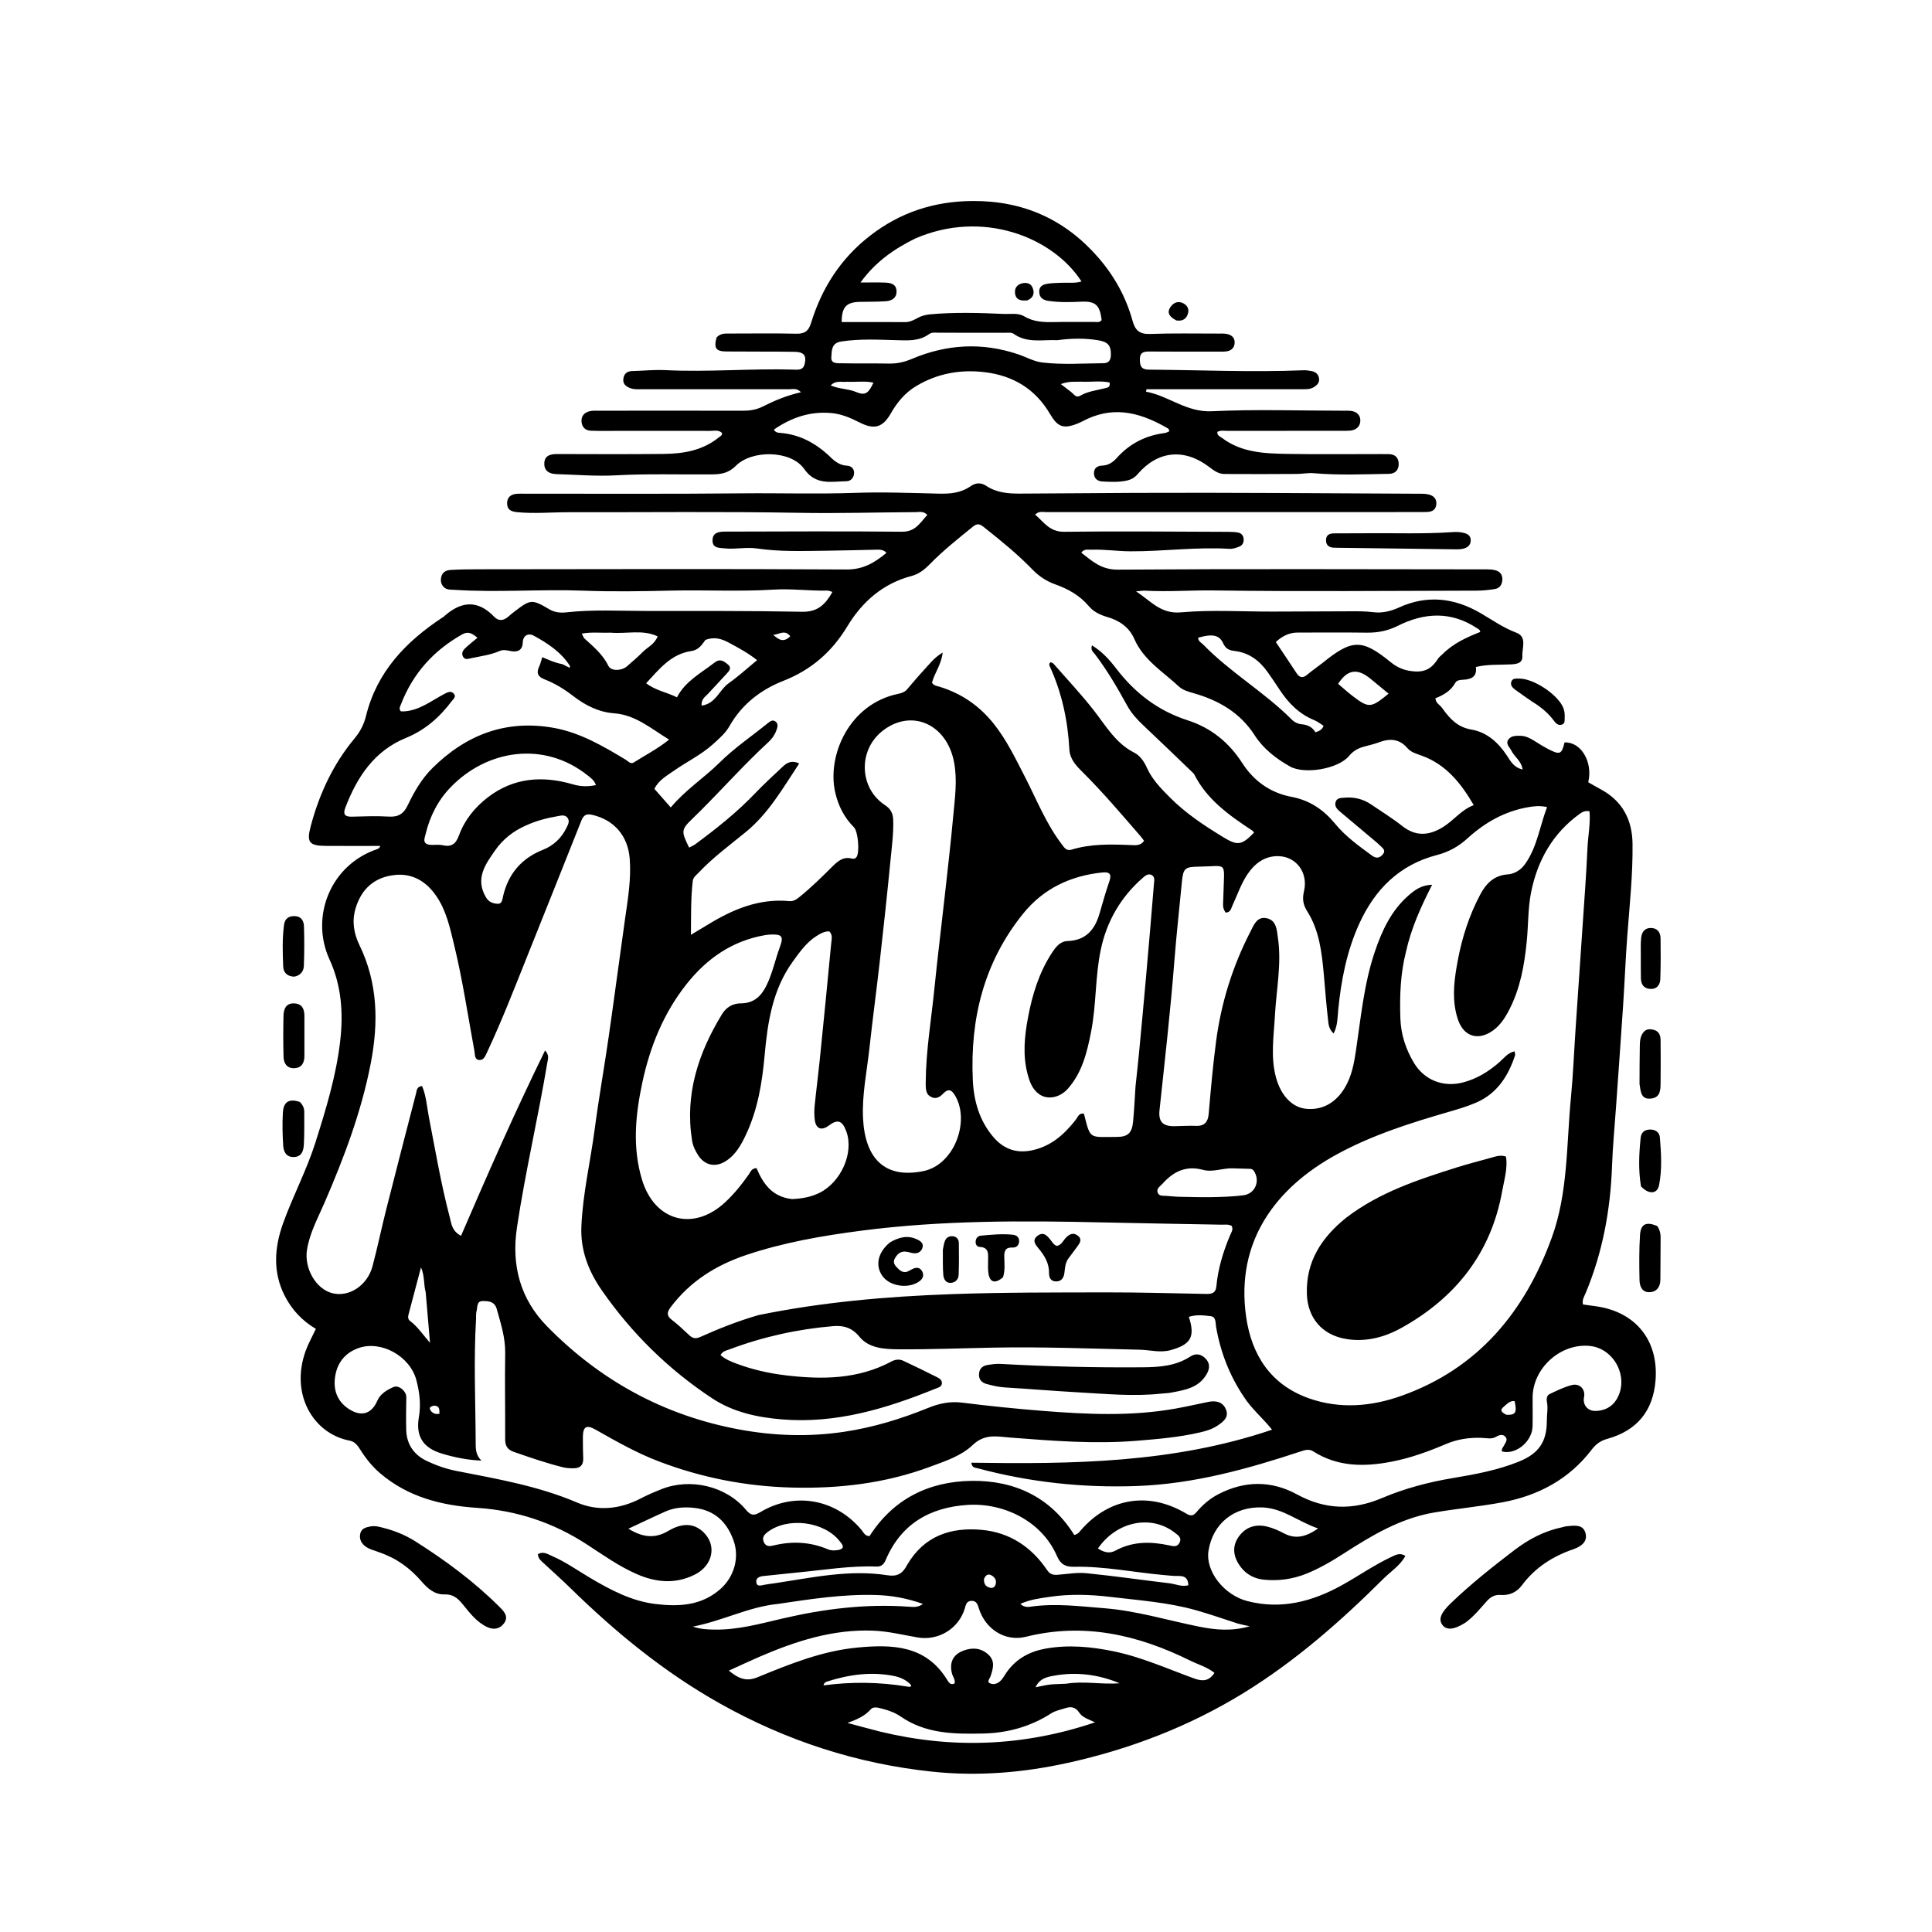 <svg version="1.1" id="Layer_1" xmlns="http://www.w3.org/2000/svg" xmlns:xlink="http://www.w3.org/1999/xlink" x="0px" y="0px"
	 width="100%" viewBox="0 0 1024 1024" enable-background="new 0 0 1024 1024" xml:space="preserve">
<path fill="#000000" opacity="1" stroke="none" 
	d="
M764.546,375.509 
	C768.568,381.111 772.608,385.448 779.882,386.686 
	C788.03,388.073 794.111,393.489 798.712,400.504 
	C800.624,403.418 802.389,406.861 807.011,407.822 
	C806.356,403.28 802.681,401.157 801.057,397.863 
	C800.145,396.014 797.887,394.269 799.432,392.016 
	C800.873,389.913 803.482,389.945 805.825,389.977 
	C809.15,390.023 811.818,391.791 814.516,393.473 
	C816.493,394.706 818.481,395.938 820.548,397.006 
	C826.79,400.233 827.732,399.827 829.246,393.501 
	C837.926,393.138 844.36,403.72 841.806,414.614 
	C844.013,415.863 846.287,417.195 848.603,418.451 
	C860.003,424.632 865.117,434.6 865.276,447.156 
	C865.482,463.473 863.728,479.703 862.497,495.955 
	C861.58,508.067 861.123,520.213 860.321,532.334 
	C859.124,550.419 857.803,568.496 856.537,586.577 
	C855.806,597.028 854.782,607.469 854.411,617.932 
	C853.584,641.257 849.43,663.832 840.399,685.434 
	C839.659,687.205 838.422,688.945 839.013,691.395 
	C841.391,691.726 843.825,692.048 846.254,692.405 
	C867.071,695.463 879.09,710.523 877.478,731.523 
	C876.232,747.756 867.695,758.252 851.823,762.646 
	C848.24,763.637 845.812,765.471 843.548,768.433 
	C831.651,783.997 815.43,792.656 796.498,796.221 
	C784.427,798.495 772.142,799.606 760.028,801.679 
	C742.389,804.698 727.342,813.646 712.577,823.157 
	C706.136,827.306 699.549,831.221 692.397,834.094 
	C685.136,837.01 677.594,838.046 669.867,837.256 
	C663.669,836.623 658.892,833.378 655.907,827.91 
	C653.279,823.097 653.563,818.242 657.004,813.863 
	C660.824,809.001 666.023,807.707 671.792,809.167 
	C674.827,809.935 677.781,811.261 680.566,812.726 
	C686.86,816.034 692.375,814.459 698.633,810.11 
	C688.154,806.582 680.046,799.359 669.039,798.965 
	C654.116,798.432 642.81,807.422 640.517,822.025 
	C638.846,832.661 648.621,845.409 661.219,848.637 
	C679.045,853.205 695.482,848.899 711.113,840.258 
	C720.003,835.345 728.339,829.455 737.573,825.146 
	C739.768,824.121 742.03,822.764 744.874,824.674 
	C742.087,829.823 737.177,832.846 733.263,836.744 
	C710.55,859.371 686.562,880.444 659.126,897.313 
	C630.312,915.029 599.23,926.973 566.28,934.288 
	C542.534,939.559 518.467,941.556 494.339,939.044 
	C454.292,934.874 416.697,922.629 381.502,902.848 
	C352.048,886.295 326.261,865.152 302.239,841.637 
	C297.716,837.21 292.975,833.006 288.337,828.697 
	C286.906,827.368 285.241,826.185 285.092,823.769 
	C287.981,822.023 290.335,823.758 292.614,824.738 
	C299.684,827.778 305.951,832.259 312.537,836.167 
	C323.478,842.659 334.7,848.63 347.533,850.172 
	C359.838,851.65 371.853,851.076 381.883,842.17 
	C389.049,835.806 392.009,825.715 388.864,816.701 
	C385.396,806.765 378.777,800.386 367.95,799.205 
	C362.752,798.637 357.584,798.961 352.747,801.11 
	C346.265,803.99 339.872,807.075 333.06,810.249 
	C340.319,814.681 346.812,815.781 354.136,811.451 
	C360.053,807.953 366.78,806.42 372.67,811.93 
	C380.112,818.891 377.916,829.742 368.269,834.574 
	C357.946,839.746 347.624,838.745 337.432,834.277 
	C327.925,830.108 319.505,824.063 310.842,818.442 
	C293.166,806.974 273.909,800.575 252.765,799.182 
	C234.078,797.951 216.268,793.494 201.483,780.864 
	C197.24,777.239 193.852,772.976 190.917,768.301 
	C189.554,766.129 188.04,764.075 185.381,763.577 
	C166.247,759.989 153.618,739.224 161.997,716.014 
	C163.394,712.144 165.458,708.515 167.417,704.339 
	C160.135,700.049 154.617,694.126 150.864,686.725 
	C144.478,674.132 145.469,661.151 150.026,648.415 
	C155.184,634.003 162.455,620.427 167.107,605.773 
	C172.75,587.999 178.213,570.158 180.329,551.595 
	C182.003,536.91 181.006,522.373 174.659,508.55 
	C164.287,485.959 175.097,458.373 199.981,450.037 
	C200.567,449.841 201.108,449.508 201.579,448.357 
	C192.022,448.357 182.464,448.4 172.907,448.345 
	C163.854,448.292 162.393,446.545 164.685,437.913 
	C169.225,420.809 176.542,405.039 187.941,391.355 
	C190.87,387.838 192.868,384.047 193.977,379.525 
	C199.729,356.075 215.138,340.021 234.646,327.204 
	C234.786,327.113 234.945,327.045 235.067,326.934 
	C244.048,318.788 252.954,317.47 261.994,326.956 
	C264.344,329.423 267.075,328.947 269.541,326.712 
	C270.528,325.819 271.579,324.992 272.635,324.18 
	C281.188,317.602 281.911,317.484 291.172,322.944 
	C294.115,324.68 297.189,324.904 300.337,324.549 
	C314.138,322.995 327.973,323.801 341.794,323.816 
	C369.611,323.847 397.433,323.716 425.242,324.246 
	C433.461,324.403 437.53,320.284 441.215,313.732 
	C440.053,313.414 439.29,313.011 438.536,313.028 
	C429.048,313.243 419.451,311.923 410.146,312.502 
	C391.97,313.634 373.851,312.61 355.716,313.034 
	C340.258,313.395 324.767,313.658 309.326,313.069 
	C286.517,312.199 263.71,314.122 240.921,312.626 
	C238.798,312.487 236.529,312.779 234.915,310.846 
	C233.618,309.292 233.447,307.492 233.908,305.656 
	C234.533,303.171 236.605,302.211 238.817,302.08 
	C243.635,301.795 248.471,301.733 253.3,301.729 
	C318.461,301.675 383.624,301.46 448.783,301.836 
	C457.535,301.887 463.556,298.229 469.839,293.035 
	C468.215,291.135 466.028,291.317 463.977,291.358 
	C454.996,291.538 445.992,291.816 437.037,291.909 
	C425.127,292.033 413.098,292.471 401.213,290.7 
	C395.554,289.856 389.913,291.255 384.266,290.654 
	C381.323,290.342 377.622,290.726 377.651,286.411 
	C377.681,282.051 381.28,281.768 384.541,281.762 
	C415.705,281.705 446.871,281.495 478.031,281.827 
	C485.317,281.904 487.707,276.992 491.496,272.907 
	C489.38,270.743 487.257,271.433 485.357,271.443 
	C464.864,271.551 444.364,272.179 423.881,271.809 
	C383.055,271.071 342.231,271.577 301.407,271.496 
	C292.255,271.478 283.108,272.364 273.945,271.444 
	C270.866,271.135 268.742,270.107 268.775,266.708 
	C268.806,263.43 270.85,261.985 273.884,261.725 
	C275.209,261.612 276.549,261.672 277.882,261.671 
	C316.367,261.643 354.856,261.876 393.338,261.485 
	C413.306,261.282 433.268,261.938 453.246,261.226 
	C468.033,260.7 482.867,261.296 497.673,261.646 
	C503.652,261.787 509.304,261.287 514.351,257.746 
	C517.078,255.833 519.938,255.642 522.744,257.519 
	C528.147,261.131 534.259,261.644 540.468,261.623 
	C560.795,261.555 581.123,261.325 601.446,261.239 
	C652.08,261.024 702.716,261.48 753.351,261.694 
	C754.832,261.7 756.377,261.803 757.776,262.236 
	C760.299,263.017 761.596,264.85 761.245,267.57 
	C760.909,270.177 759.131,271.197 756.72,271.327 
	C755.058,271.416 753.389,271.412 751.723,271.413 
	C719.392,271.422 687.061,271.432 654.731,271.428 
	C621.265,271.424 587.798,271.394 554.332,271.425 
	C552.601,271.427 550.662,270.757 548.654,272.763 
	C553.314,276.755 556.333,281.952 564.054,281.853 
	C593.045,281.48 622.045,281.804 651.041,281.887 
	C652.701,281.892 654.382,281.948 656.013,282.221 
	C657.822,282.524 658.981,283.68 659.157,285.596 
	C659.326,287.451 658.577,289.012 656.91,289.688 
	C655.247,290.363 653.362,291 651.62,290.893 
	C634.121,289.814 616.717,292.27 599.236,292.207 
	C592.222,292.182 585.296,291.093 578.304,291.359 
	C576.581,291.424 574.61,290.805 573.104,292.932 
	C578.894,297.463 583.754,301.986 592.483,301.924 
	C657.64,301.465 722.802,301.72 787.963,301.772 
	C789.449,301.773 790.984,301.838 792.411,302.206 
	C794.928,302.855 796.424,304.469 796.279,307.266 
	C796.141,309.923 794.885,311.804 792.23,312.211 
	C789.114,312.689 785.944,313.051 782.797,313.057 
	C736.335,313.153 689.866,313.593 643.413,312.946 
	C631.276,312.777 619.166,313.751 607.047,313.071 
	C605.928,313.009 604.793,313.218 602.133,313.415 
	C610.275,318.813 615.279,325.508 625.944,324.559 
	C641.982,323.133 658.239,324.186 674.402,324.153 
	C687.886,324.126 701.37,324.052 714.854,324.004 
	C719.182,323.988 723.493,323.917 727.823,324.47 
	C732.539,325.071 737.102,323.993 741.424,322.015 
	C756.452,315.138 770.906,316.881 784.852,325.043 
	C791.014,328.648 796.805,332.76 803.635,335.321 
	C809.554,337.54 806.635,343.401 806.885,347.708 
	C807.107,351.517 803.905,351.971 800.93,352.13 
	C794.805,352.459 788.616,351.977 782.251,353.512 
	C782.97,358.812 779.666,360.099 775.38,360.285 
	C773.823,360.352 772.083,360.549 771.352,361.885 
	C768.986,366.212 764.994,368.434 760.799,370.108 
	C761.007,372.919 763.352,373.574 764.546,375.509 
M659.191,740.225 
	C651.663,728.996 646.9,716.687 644.568,703.379 
	C644.196,701.254 644.628,697.95 641.747,697.603 
	C637.961,697.147 633.971,696.674 630.111,697.965 
	C633.576,708.58 631.168,712.613 620.502,715.586 
	C614.945,717.135 609.601,715.506 604.158,715.381 
	C578.343,714.789 552.532,713.786 526.703,714.264 
	C509.883,714.576 493.063,715.277 476.248,715.156 
	C468.856,715.104 460.547,714.68 455.525,708.506 
	C451.492,703.55 446.861,702.433 441.561,702.88 
	C422.742,704.466 404.42,708.521 386.715,715.168 
	C384.988,715.816 382.874,716.141 381.919,718.263 
	C384.54,720.517 387.48,721.687 390.436,722.788 
	C398.89,725.937 407.574,727.904 416.58,728.969 
	C435.915,731.256 454.806,731.086 472.525,721.595 
	C474.599,720.484 476.719,720.285 478.769,721.244 
	C484.652,723.995 490.492,726.841 496.292,729.762 
	C497.732,730.487 499.485,731.377 499.2,733.408 
	C498.954,735.162 497.155,735.484 495.819,736.027 
	C469.704,746.636 443.059,754.687 414.358,752.301 
	C401.28,751.214 388.615,748.495 377.463,741.134 
	C354.252,725.813 334.756,706.63 318.9,683.8 
	C311.907,673.731 307.613,662.63 308.137,650.144 
	C308.871,632.663 312.951,615.619 315.221,598.334 
	C317.361,582.04 320.265,565.848 322.61,549.579 
	C325.594,528.875 328.297,508.129 331.235,487.418 
	C332.755,476.707 334.61,466.034 333.77,455.15 
	C332.833,443.006 325.486,434.574 313.95,431.898 
	C310.896,431.189 309.335,431.924 308.188,434.817 
	C298.613,458.959 288.949,483.065 279.304,507.18 
	C272.503,524.185 265.883,541.267 258.097,557.857 
	C257.281,559.596 256.387,561.99 254.084,561.832 
	C251.409,561.648 251.798,558.921 251.459,557.089 
	C247.989,538.299 245.203,519.381 240.688,500.788 
	C238.487,491.721 236.569,482.563 231.105,474.706 
	C225.869,467.177 218.657,462.837 209.495,463.738 
	C198.713,464.798 191.579,470.91 188.43,481.575 
	C186.407,488.429 187.579,494.879 190.533,500.963 
	C200.291,521.061 200.644,541.998 196.548,563.363 
	C191.598,589.181 182.336,613.575 171.941,637.607 
	C168.453,645.672 164.166,653.436 162.724,662.327 
	C161.138,672.105 167.334,683.147 176.068,685.4 
	C184.98,687.699 194.734,681.366 197.456,671.083 
	C200.093,661.122 202.181,651.016 204.708,641.024 
	C209.881,620.566 215.171,600.137 220.468,579.711 
	C220.885,578.105 220.792,575.927 223.698,575.609 
	C225.934,580.841 226.236,586.525 227.301,591.995 
	C230.761,609.764 233.751,627.63 238.377,645.152 
	C239.272,648.544 239.461,652.466 244.355,655.005 
	C258.584,621.999 272.938,589.317 288.913,556.743 
	C291.241,559.398 290.416,561.274 290.138,562.947 
	C285.254,592.254 278.405,621.195 273.994,650.598 
	C270.973,670.728 275.755,688.505 289.968,702.996 
	C318.149,731.729 352.007,750.268 391.753,757.637 
	C410.211,761.059 428.696,761.669 447.342,758.888 
	C462.762,756.589 477.477,752.092 491.852,746.257 
	C497.627,743.913 503.408,742.613 509.833,743.417 
	C524.182,745.211 538.583,746.685 553,747.822 
	C576.256,749.657 599.541,750.734 622.705,746.64 
	C628.597,745.598 634.439,744.272 640.3,743.058 
	C644.264,742.237 647.936,742.89 649.681,746.783 
	C651.618,751.102 648.403,753.531 645.241,755.646 
	C642.424,757.531 639.214,758.468 635.966,759.223 
	C625.08,761.755 614.007,762.688 602.88,763.61 
	C580.349,765.479 557.965,763.683 535.56,761.948 
	C528.49,761.401 521.981,759.724 515.499,765.931 
	C509.486,771.689 500.933,774.452 492.935,777.423 
	C469.327,786.193 444.912,789.072 419.834,788.438 
	C395.435,787.821 371.935,783.242 349.182,774.575 
	C337.465,770.111 326.599,763.943 315.729,757.774 
	C310.823,754.989 308.994,756.077 308.94,761.614 
	C308.902,765.445 309.005,769.279 309.119,773.11 
	C309.217,776.422 307.579,778.136 304.371,778.203 
	C302.396,778.245 300.348,778.172 298.444,777.702 
	C289.545,775.501 280.89,772.505 272.24,769.483 
	C268.822,768.288 267.728,766.162 267.745,762.701 
	C267.819,747.539 267.519,732.373 267.759,717.215 
	C267.889,709.022 265.436,701.495 263.292,693.811 
	C262.146,689.704 258.832,689.565 255.791,689.585 
	C252.49,689.607 253.171,692.904 252.571,694.959 
	C252.209,696.203 252.394,697.604 252.316,698.934 
	C251.002,721.244 252.05,743.559 252.133,765.872 
	C252.144,768.95 252.666,771.726 255.172,774.148 
	C247.808,773.858 240.911,772.459 234.151,770.412 
	C224.323,767.435 220.25,761.357 222.008,751.17 
	C223.181,744.369 222.388,737.898 220.666,731.439 
	C217.264,718.682 201.828,710.218 189.905,714.539 
	C182.415,717.255 178.337,722.95 177.491,730.641 
	C176.724,737.61 179.283,743.419 185.51,747.181 
	C191.914,751.049 197.096,749.142 200.015,742.362 
	C201.583,738.718 205.126,736.677 208.552,735.156 
	C211.413,733.886 215.405,737.46 215.353,740.523 
	C215.256,746.281 215.156,752.044 215.301,757.798 
	C215.495,765.522 219.364,771.095 226.229,774.35 
	C231.183,776.699 236.393,778.546 241.807,779.607 
	C263.501,783.856 285.26,787.59 305.848,796.373 
	C317.06,801.156 328.672,799.893 339.652,794.18 
	C343.191,792.338 346.885,790.764 350.596,789.288 
	C365.89,783.206 384.813,787.636 395.265,800.109 
	C397.828,803.167 399.439,803.592 402.902,801.511 
	C421.257,790.483 443.06,794.494 456.774,811.081 
	C457.781,812.298 458.367,814.112 460.874,814.174 
	C473.324,794.63 492.083,785.215 514.871,784.89 
	C537.89,784.56 556.933,793.595 569.377,813.575 
	C571.482,813.096 572.158,811.869 573.011,810.893 
	C587.975,793.793 609.032,790.458 628.755,802.25 
	C631.132,803.672 632.468,803.491 634.196,801.432 
	C637.426,797.583 641.207,794.324 645.718,791.98 
	C659.622,784.755 673.772,784.618 687.38,792.04 
	C702.285,800.17 716.902,800.609 732.407,794.028 
	C744.508,788.892 757.209,785.538 770.258,783.369 
	C782.044,781.41 793.846,779.207 805.027,774.69 
	C815.644,770.399 819.906,764.127 819.852,752.905 
	C819.836,749.621 820.586,746.365 819.897,743.038 
	C819.607,741.633 819.783,739.639 821.199,738.96 
	C825.07,737.102 829,735.147 833.127,734.101 
	C837.337,733.034 840.404,736.459 839.578,740.5 
	C838.77,744.457 841.321,747.837 845.52,747.826 
	C850.305,747.812 854.385,745.773 856.859,741.646 
	C863.687,730.256 855.689,714.633 842.528,713.367 
	C827.133,711.885 812.459,725.09 812.316,740.588 
	C812.268,745.754 812.438,750.924 812.285,756.086 
	C812.046,764.183 803.229,771.29 796.07,769.285 
	C795.714,767.973 796.67,767.118 797.186,766.108 
	C797.927,764.658 799.286,763.142 797.927,761.545 
	C796.627,760.018 794.618,760.527 793.291,761.357 
	C790.569,763.063 787.808,762.156 785.049,762.078 
	C778.643,761.897 772.456,762.79 766.507,765.322 
	C757.147,769.305 747.591,772.783 737.582,774.719 
	C723.198,777.5 709.084,777.526 696.118,769.304 
	C694.021,767.975 692.161,768.375 689.979,769.097 
	C661.48,778.528 632.788,786.549 602.393,787.625 
	C573.846,788.635 545.958,785.637 518.449,778.291 
	C516.967,777.895 515.02,777.977 514.858,775.268 
	C568.439,776.042 621.799,775.541 674.209,757.768 
	C669.136,751.376 663.435,746.863 659.191,740.225 
M745.177,504.548 
	C742.235,516.104 741.827,527.861 742.224,539.708 
	C742.51,548.253 745.064,556.066 749.407,563.316 
	C754.893,572.472 764.852,576.388 775.188,573.772 
	C782.644,571.885 788.93,568.024 794.667,563.008 
	C797.071,560.906 799.056,558.063 802.749,557.222 
	C802.872,558.113 803.189,558.818 803.011,559.361 
	C799.392,570.364 793.48,579.599 782.425,584.394 
	C777.864,586.372 773.045,587.813 768.257,589.199 
	C747.602,595.175 727.135,601.625 708.173,612.041 
	C676.571,629.4 654.661,657.682 660.491,698.043 
	C663.405,718.216 673.56,734.027 693.8,741.151 
	C710.165,746.912 726.764,745.509 742.744,739.836 
	C783.398,725.402 808.197,695.274 822.499,655.906 
	C831.122,632.17 830.222,606.778 832.607,582.008 
	C833.785,569.762 834.268,557.449 835.097,545.169 
	C836.284,527.573 837.519,509.98 838.697,492.383 
	C839.653,478.108 840.752,463.837 841.389,449.547 
	C841.68,443.022 843.044,436.487 842.477,430.008 
	C839.979,429.526 838.513,430.465 837.211,431.406 
	C823.004,441.667 814.939,455.98 811.544,472.762 
	C809.811,481.334 810.074,490.296 809.2,499.058 
	C807.957,511.524 805.788,523.805 799.976,535.096 
	C797.448,540.006 794.449,544.631 789.384,547.416 
	C782.855,551.007 776.736,549.136 773.575,542.426 
	C772.664,540.493 772.065,538.371 771.614,536.273 
	C769.644,527.115 770.971,518.064 772.659,509.029 
	C774.935,496.843 778.715,485.156 784.518,474.192 
	C787.594,468.381 791.767,463.978 799.042,463.458 
	C802.775,463.192 806.062,461.112 808.283,458.016 
	C814.73,449.028 816.015,438.153 819.981,427.771 
	C816.087,426.914 813.175,427.291 810.224,427.785 
	C797.639,429.89 786.999,435.952 777.752,444.386 
	C773.026,448.696 767.785,451.575 761.74,453.139 
	C741.649,458.335 728.613,471.459 720.297,489.883 
	C713.786,504.306 710.831,519.597 709.285,535.247 
	C708.888,539.271 709.033,543.526 706.852,547.775 
	C704.157,545.299 704.137,542.614 703.865,540.3 
	C702.935,532.381 702.384,524.418 701.653,516.476 
	C700.583,504.834 699.286,493.153 692.866,483.033 
	C690.563,479.404 690.209,476.301 691.15,472.337 
	C693.439,462.686 687.21,453.992 677.559,453.78 
	C670.356,453.622 665.005,457.625 661.087,463.516 
	C657.74,468.547 655.857,474.287 653.318,479.71 
	C652.524,481.405 652.252,483.755 649.542,483.671 
	C647.813,480.618 648.277,480.629 648.429,474.205 
	C648.861,455.929 650.994,459.153 635.526,459.333 
	C627.839,459.423 627.107,460.208 626.382,467.864 
	C625.083,481.6 623.532,495.317 622.46,509.071 
	C620.392,535.588 617.38,562.006 614.565,588.447 
	C613.922,594.483 616.28,596.999 622.474,596.904 
	C626.306,596.845 630.145,596.574 633.967,596.726 
	C638.494,596.907 640.271,594.511 640.623,590.448 
	C641.743,577.535 642.871,564.63 644.575,551.768 
	C647.272,531.419 653.297,512.161 662.665,493.95 
	C664.503,490.377 666.219,485.459 671.515,486.713 
	C676.636,487.926 676.73,492.989 677.347,497.254 
	C679.325,510.934 676.492,524.433 675.753,538.01 
	C675.15,549.1 673.307,560.167 676.341,571.229 
	C678.856,580.401 684.591,586.722 691.807,587.622 
	C700.552,588.714 708.003,584.633 712.884,576.355 
	C716.443,570.318 717.667,563.666 718.677,556.892 
	C721.296,539.319 722.915,521.542 728.639,504.572 
	C732.454,493.263 737.395,482.547 746.671,474.511 
	C749.874,471.736 753.266,469.129 759.052,468.925 
	C753.15,480.609 748.013,491.724 745.177,504.548 
M371.259,429.759 
	C369.95,431.042 368.65,432.335 367.33,433.608 
	C360.987,439.725 360.888,440.397 365.261,449.246 
	C366.393,448.625 367.614,448.127 368.642,447.368 
	C379.773,439.146 390.583,430.559 400.186,420.519 
	C404.901,415.589 409.933,410.956 414.922,406.297 
	C417.126,404.238 419.643,402.764 423.598,404.656 
	C414.898,417.8 407.343,431.144 395.285,440.994 
	C386.772,447.948 377.906,454.476 370.312,462.493 
	C369.056,463.819 367.4,464.985 367.178,466.899 
	C366.111,476.084 366.307,485.297 366.208,495.478 
	C369.903,493.254 372.721,491.578 375.52,489.872 
	C388.673,481.854 402.478,476.11 418.349,477.608 
	C420.551,477.816 422.113,476.73 423.719,475.438 
	C429.964,470.411 435.637,464.773 441.315,459.142 
	C444.133,456.348 447.026,453.929 451.385,455.041 
	C452.45,455.313 453.276,455.202 453.986,454.224 
	C455.733,451.819 454.823,440.679 452.607,438.466 
	C447.388,433.257 444.257,427.029 442.642,419.814 
	C438.302,400.424 450.025,373.132 476.025,367.76 
	C477.856,367.382 479.537,366.822 480.812,365.328 
	C483.621,362.036 486.386,358.7 489.341,355.543 
	C492.326,352.355 494.904,348.686 499.645,345.851 
	C498.92,352.294 495.291,356.74 493.965,361.833 
	C494.919,363.451 496.507,363.538 497.905,363.965 
	C509.388,367.468 518.809,373.844 526.409,383.25 
	C533.406,391.91 538.107,401.813 543.147,411.571 
	C549.404,423.688 554.376,436.508 562.75,447.465 
	C564.043,449.157 565.136,451.187 567.94,450.331 
	C578.321,447.162 588.96,447.462 599.634,447.918 
	C601.927,448.016 604.644,448.299 606.369,445.644 
	C605.659,444.71 605.104,443.89 604.459,443.147 
	C594.518,431.701 584.733,420.12 573.967,409.41 
	C570.577,406.037 567.071,402.521 566.787,397.22 
	C565.971,381.959 562.829,367.246 556.456,353.292 
	C556.107,352.528 555.793,351.755 556.88,350.971 
	C557.358,351.233 558.06,351.413 558.454,351.863 
	C565.685,360.135 573.249,368.153 579.975,376.819 
	C586.295,384.961 591.439,393.981 601.155,398.917 
	C604.264,400.496 606.39,403.621 607.834,406.847 
	C610.628,413.085 615.228,417.788 619.955,422.549 
	C628.381,431.038 638.201,437.54 648.321,443.705 
	C655.941,448.347 658.07,448.086 664.684,441.304 
	C664.366,440.936 664.108,440.469 663.713,440.208 
	C651.573,432.182 639.707,423.878 632.916,410.335 
	C632.771,410.048 632.499,409.816 632.259,409.586 
	C623.484,401.169 614.761,392.698 605.899,384.373 
	C602.588,381.264 599.621,377.97 597.423,373.973 
	C592.284,364.628 586.933,355.416 580.459,346.898 
	C579.561,345.717 577.874,344.673 578.753,342.058 
	C584.147,345.314 588.131,349.785 591.688,354.43 
	C601.596,367.373 613.88,376.763 629.496,381.784 
	C641.861,385.759 651.395,393.497 658.413,404.421 
	C664.577,414.017 673.403,420.245 684.466,422.334 
	C694.27,424.185 701.527,429.179 707.665,436.638 
	C713.215,443.382 720.291,448.445 727.294,453.562 
	C729.546,455.206 731.381,454.684 732.956,452.797 
	C734.698,450.708 732.804,449.482 731.554,448.232 
	C730.497,447.174 729.323,446.23 728.176,445.265 
	C722.187,440.228 716.175,435.218 710.206,430.159 
	C708.649,428.84 707.188,427.298 707.92,425.025 
	C708.625,422.833 710.704,422.962 712.499,422.797 
	C717.659,422.323 722.433,423.451 726.733,426.386 
	C732.235,430.142 737.953,433.629 743.158,437.76 
	C750.602,443.669 757.806,442.837 765.229,438.099 
	C770.688,434.615 774.606,429.169 781.125,426.741 
	C774.185,414.854 766.342,405.244 753.764,400.597 
	C750.954,399.559 747.95,398.855 745.904,396.467 
	C741.679,391.536 736.622,391.299 730.943,393.423 
	C728.303,394.41 725.522,395.028 722.795,395.779 
	C719.688,396.634 717.17,398.071 714.98,400.705 
	C709.263,407.581 691.358,410.614 683.606,406.2 
	C676.295,402.037 669.611,396.888 665.048,389.779 
	C657.27,377.662 645.871,371.16 632.516,367.366 
	C629.752,366.581 626.874,365.76 624.847,363.871 
	C616.397,355.998 606.102,349.878 601.182,338.603 
	C598.49,332.432 593.323,328.902 586.903,327.033 
	C583.198,325.954 579.687,324.335 577.118,321.295 
	C572.337,315.639 566.158,312.145 559.313,309.725 
	C554.654,308.077 550.713,305.466 547.284,301.926 
	C539.267,293.648 530.332,286.415 521.318,279.268 
	C519.337,277.696 517.924,277.289 515.717,279.086 
	C507.837,285.506 499.855,291.797 492.746,299.095 
	C490.027,301.887 486.975,304.273 483.195,305.264 
	C467.926,309.266 456.969,318.958 449.065,332.032 
	C440.896,345.544 429.965,355.054 415.177,360.87 
	C403.214,365.576 393.217,373.259 386.635,384.87 
	C384.533,388.578 381.158,391.493 377.913,394.423 
	C371.655,400.072 364.084,403.679 357.275,408.45 
	C353.389,411.173 349.072,413.506 346.849,418.12 
	C349.69,421.346 352.377,424.397 355.52,427.966 
	C363.322,418.605 373.125,412.368 381.286,404.286 
	C389.13,396.518 398.257,390.338 406.789,383.424 
	C408.022,382.425 409.588,381.086 411.231,382.575 
	C412.695,383.903 412.018,385.664 411.442,387.245 
	C410.568,389.641 409.099,391.647 407.235,393.366 
	C394.857,404.783 383.642,417.351 371.259,429.759 
M419.81,635.534 
	C424.829,635.301 429.711,634.521 434.285,632.261 
	C445.81,626.568 452.679,610.993 448.586,599.732 
	C446.441,593.832 443.998,593.027 439.176,596.633 
	C435.416,599.444 432.458,598.299 431.852,593.598 
	C431.534,591.138 431.532,588.586 431.778,586.115 
	C432.567,578.183 433.619,570.278 434.424,562.348 
	C436.537,541.511 438.611,520.67 440.577,499.819 
	C440.765,497.82 441.453,495.489 439.543,493.651 
	C436.887,493.578 434.772,494.833 432.661,496.183 
	C427.325,499.595 423.807,504.668 420.194,509.665 
	C409.401,524.592 406.84,541.91 405.236,559.644 
	C403.947,573.901 401.624,588.039 395.467,601.188 
	C392.845,606.789 389.89,612.253 384.349,615.612 
	C378.959,618.879 373.463,617.583 370.042,612.315 
	C368.49,609.925 367.266,607.343 366.814,604.513 
	C362.901,580.026 370.116,558.134 382.664,537.555 
	C384.852,533.966 388.299,531.793 392.634,531.799 
	C399.361,531.809 403.357,528.153 406.164,522.5 
	C409.446,515.89 410.851,508.643 413.402,501.786 
	C415.446,496.293 414.415,495.052 408.369,495.329 
	C407.375,495.375 406.376,495.481 405.396,495.653 
	C388.101,498.677 374.681,508.002 363.966,521.497 
	C351.81,536.808 344.594,554.509 340.531,573.407 
	C336.843,590.564 335.034,607.857 340.268,625.223 
	C346.899,647.222 367.47,652.923 384.37,637.206 
	C389.153,632.757 393.227,627.714 396.949,622.362 
	C397.848,621.068 398.34,619.224 400.974,619.137 
	C404.381,627.153 409.026,634.33 419.81,635.534 
M401.857,697.066 
	C435.664,690.132 469.941,687.163 504.331,685.924 
	C531.784,684.935 559.283,685.042 586.762,684.986 
	C604.24,684.951 621.719,685.496 639.197,685.808 
	C642.114,685.86 644.349,685.528 644.703,681.749 
	C645.58,672.407 648.266,663.503 651.905,654.869 
	C652.583,653.263 653.812,651.678 652.822,649.764 
	C651.055,648.751 649.183,649.142 647.382,649.107 
	C626.58,648.701 605.776,648.398 584.975,647.919 
	C542.022,646.93 499.103,646.73 456.374,652.306 
	C435.727,655.001 415.262,658.531 395.46,665.19 
	C379.462,670.57 365.706,679.181 355.433,692.883 
	C353.488,695.478 353.221,697.342 356.046,699.518 
	C359.336,702.051 362.377,704.921 365.408,707.771 
	C367.234,709.488 368.866,709.645 371.214,708.595 
	C380.937,704.247 390.824,700.291 401.857,697.066 
M491.893,580.226 
	C490.479,578.157 490.64,575.797 490.656,573.469 
	C490.77,556.803 493.609,540.386 495.262,523.863 
	C496.881,507.671 498.903,491.52 500.69,475.345 
	C502.276,460.979 503.948,446.62 505.263,432.228 
	C506.121,422.829 507.483,413.464 505.661,403.922 
	C501.795,383.679 482.987,375.375 467.694,387.435 
	C454.671,397.704 455.375,417.802 469.132,426.781 
	C472.056,428.689 473.318,431.111 473.421,434.645 
	C473.637,442.006 472.634,449.263 471.925,456.534 
	C470.203,474.219 468.292,491.886 466.301,509.543 
	C464.57,524.893 462.491,540.204 460.82,555.561 
	C459.473,567.934 456.818,580.239 457.43,592.74 
	C458.436,613.318 468.352,625.027 489.411,620.709 
	C505.836,617.341 514.145,594.376 506.339,580.896 
	C504.702,578.069 502.972,576.42 499.871,579.654 
	C497.923,581.685 495.348,583.348 491.893,580.226 
M601.852,575.741 
	C602.462,569.96 603.124,564.183 603.673,558.396 
	C604.944,544.991 606.202,531.583 607.389,518.17 
	C608.853,501.618 610.268,485.061 611.618,468.5 
	C611.757,466.788 612.315,464.551 610.13,463.652 
	C608.385,462.934 606.898,464.237 605.668,465.306 
	C593.961,475.488 586.557,488.426 583.42,503.402 
	C580.425,517.698 581.12,532.541 578.285,546.916 
	C576.15,557.741 573.591,568.468 565.988,577.039 
	C561.644,581.936 555.131,583.062 550.754,579.922 
	C547.141,577.331 545.743,573.39 544.655,569.323 
	C542.008,559.419 542.983,549.458 544.804,539.633 
	C547.056,527.477 550.614,515.681 557.452,505.175 
	C559.461,502.089 561.773,498.9 565.875,498.767 
	C575.411,498.458 580.201,492.862 582.704,484.428 
	C584.408,478.687 585.963,472.891 587.941,467.246 
	C589.351,463.223 588.095,462.018 584.161,462.433 
	C567.349,464.208 553.035,470.959 542.316,484.212 
	C521.485,509.965 514.129,539.992 515.61,572.464 
	C516.116,583.558 519.148,594.203 526.71,602.894 
	C532.185,609.186 539.044,611.478 547.338,609.622 
	C557.211,607.414 564.128,601.206 570.122,593.563 
	C571.257,592.115 571.84,589.739 574.508,590.276 
	C578.051,604.225 577.117,602.585 591.857,602.594 
	C597.783,602.597 599.96,600.524 600.55,594.578 
	C601.14,588.626 601.388,582.64 601.852,575.741 
M298.076,352.012 
	C299.347,352.651 300.619,353.291 301.94,353.955 
	C302.004,353.527 302.197,353.13 302.073,352.936 
	C297.329,345.549 290.185,340.889 282.747,336.84 
	C280.446,335.588 277.201,336.393 277.081,340.528 
	C276.969,344.375 274.622,345.767 271.07,345.147 
	C268.936,344.774 266.918,344.119 264.739,345.069 
	C259.973,347.146 254.822,347.774 249.791,348.845 
	C248.177,349.188 246.376,349.94 245.371,347.967 
	C244.358,345.978 245.587,344.417 246.973,343.158 
	C248.898,341.407 250.955,339.801 253.074,338.034 
	C250.462,335.839 248.221,334.422 245.123,336.158 
	C229.89,344.692 218.854,356.899 212.547,373.245 
	C212.116,374.362 211.205,375.67 212.447,376.995 
	C212.922,377.019 213.41,377.085 213.893,377.062 
	C222.321,376.66 228.647,371.35 235.686,367.707 
	C237.215,366.915 238.852,366.077 240.304,367.435 
	C242.12,369.134 240.305,370.443 239.379,371.676 
	C232.969,380.209 225.225,387.002 215.173,391.109 
	C198.327,397.994 189.281,411.807 183.052,428.031 
	C181.687,431.586 182.727,432.949 186.493,432.854 
	C192.985,432.692 199.503,432.398 205.969,432.811 
	C211.023,433.134 213.911,431.425 216.093,426.832 
	C219.516,419.628 223.497,412.722 229.307,406.988 
	C247.191,389.336 268.251,381.32 293.351,385.76 
	C307.387,388.242 319.489,395.369 331.506,402.572 
	C332.873,403.391 334.179,405.234 335.917,404.124 
	C341.983,400.25 348.471,396.974 354.636,392.002 
	C344.916,386.088 336.816,378.9 325.51,378.065 
	C317.27,377.457 310.185,373.833 303.757,368.865 
	C299.112,365.275 294.138,362.221 288.697,360.103 
	C285.021,358.672 284.154,356.685 285.803,353.219 
	C286.491,351.773 286.822,350.157 287.416,348.303 
	C290.815,349.754 293.949,351.257 298.076,352.012 
M526.5,892.625 
	C530.507,892.307 531.779,888.773 533.636,886.192 
	C538.833,878.965 545.948,875.226 554.502,873.741 
	C566.494,871.658 578.318,872.783 590.148,875.209 
	C605.098,878.274 618.934,884.563 633.164,889.704 
	C637.436,891.248 640.824,891.043 643.697,886.654 
	C639.684,883.508 634.981,882.203 630.724,880.104 
	C603.108,866.484 574.547,859.843 543.739,867.527 
	C532.78,870.26 522.308,863.51 518.867,852.622 
	C518.169,850.413 517.609,848.353 514.787,848.482 
	C512.16,848.602 511.884,850.788 511.301,852.7 
	C508.069,863.283 497.299,869.752 486.426,867.891 
	C478.569,866.546 470.815,864.593 462.778,864.282 
	C441.404,863.456 421.718,869.827 402.474,878.15 
	C397.239,880.415 392.077,882.849 386.303,885.469 
	C391.46,889.692 395.536,891.435 401.561,888.96 
	C418.628,881.948 435.796,875.007 454.462,873.238 
	C473.037,871.478 490.751,871.979 502.055,890.406 
	C502.851,891.705 503.843,893.4 505.972,892.21 
	C506.398,890.172 505.005,888.688 504.564,886.956 
	C503.109,881.24 505.046,877.047 510.431,874.951 
	C515.118,873.127 519.637,873.327 523.574,876.706 
	C527.645,880.2 526.422,884.409 524.93,888.658 
	C524.458,890.004 522.11,892.096 526.5,892.625 
M480.837,829.378 
	C489.767,814.086 503.906,809.316 520.433,810.867 
	C535.193,812.252 546.716,819.91 554.998,832.186 
	C556.471,834.37 558.121,834.838 560.43,834.672 
	C565.571,834.304 570.786,833.328 575.848,833.833 
	C590.529,835.299 605.143,837.427 619.798,839.167 
	C623.109,839.56 626.358,841.188 629.869,840.224 
	C629.729,836.601 628.061,835.227 624.75,835.304 
	C622.103,835.366 619.442,835.037 616.795,834.801 
	C600.929,833.387 585.223,830.089 569.221,830.422 
	C564.558,830.518 562.1,829.065 560.189,824.678 
	C552.012,805.898 531.597,796.444 512.893,797.63 
	C493.012,798.892 477.571,807.629 469.442,826.812 
	C468.533,828.958 467.263,830.41 464.613,830.309 
	C450.597,829.776 436.789,832.126 422.906,833.429 
	C416.788,834.003 410.687,834.755 404.57,835.34 
	C402.493,835.539 400.622,836.389 400.832,838.487 
	C401.107,841.236 403.377,840.288 405.153,839.962 
	C406.948,839.632 408.764,839.423 410.57,839.153 
	C430.415,836.186 450.194,831.736 470.416,834.923 
	C475.443,835.715 478.368,834.182 480.837,829.378 
M700.928,351.41 
	C716.613,338.705 721.843,338.542 737.015,350.901 
	C740.934,354.093 744.878,355.61 750.065,355.887 
	C756.063,356.208 759.365,353.583 762.201,349.105 
	C762.808,348.148 763.842,347.464 764.664,346.639 
	C770.291,340.993 777.385,337.775 784.567,334.951 
	C784.395,333.636 783.513,333.414 782.85,332.974 
	C769.051,323.823 754.925,324.64 740.702,331.776 
	C735.498,334.387 730.121,335.403 724.326,335.322 
	C712.177,335.152 700.024,335.303 687.872,335.268 
	C683.336,335.255 679.705,337.09 676.195,340.276 
	C679.975,345.935 683.612,351.293 687.15,356.715 
	C688.779,359.211 690.474,359.599 692.833,357.617 
	C695.251,355.585 697.845,353.762 700.928,351.41 
M229.043,447.823 
	C230.872,447.853 232.772,447.572 234.515,447.973 
	C239.252,449.063 241.577,447.401 243.281,442.734 
	C246.241,434.625 251.667,427.921 258.463,422.678 
	C272.195,412.086 287.619,410.999 303.774,415.752 
	C307.801,416.937 311.683,416.965 315.84,416.124 
	C314.924,413.485 313.116,412.286 311.425,410.944 
	C288.161,392.475 257.991,397.395 238.787,417.314 
	C232.093,424.257 227.801,432.746 225.566,442.132 
	C225.059,444.263 223.326,447.814 229.043,447.823 
M466.515,917.795 
	C504.637,927.003 542.273,925.739 580.416,912.873 
	C576.717,911.192 573.676,910.261 571.988,907.685 
	C570.078,904.771 567.654,904.383 564.697,905.348 
	C562.176,906.17 559.413,906.669 557.24,908.063 
	C546.156,915.173 534.126,918.525 520.967,918.807 
	C505.689,919.133 490.664,918.974 477.385,909.802 
	C474.499,907.808 471.18,906.576 467.79,905.704 
	C465.72,905.171 462.989,904.295 461.574,905.915 
	C458.518,909.414 454.587,911.222 449.206,913.196 
	C455.551,914.914 460.622,916.288 466.515,917.795 
M373.942,339.121 
	C371.983,341.787 370.249,344.517 366.425,345.068 
	C355.653,346.621 349.474,354.588 342.464,362.14 
	C347.507,365.987 353.213,366.837 358.809,369.594 
	C363.245,360.979 371.579,356.759 378.742,351.173 
	C381.66,348.897 383.695,350.434 385.767,352.169 
	C388.115,354.137 386.297,355.769 385.01,357.203 
	C381.79,360.792 378.426,364.25 375.179,367.814 
	C373.785,369.343 371.647,370.441 371.847,373.984 
	C379.347,373.039 381.255,365.651 386.139,362.192 
	C391.364,358.492 396.12,354.129 401.284,349.888 
	C396.307,345.995 391.196,343.233 386.067,340.504 
	C382.452,338.579 378.706,337.411 373.942,339.121 
M278.268,437.748 
	C271.89,440.622 266.496,444.92 262.543,450.552 
	C257.312,458.004 251.703,465.633 257.546,475.557 
	C259.075,478.154 261.266,478.888 263.717,479.019 
	C266.199,479.153 266.241,476.677 266.629,475.031 
	C269.436,463.114 276.337,454.941 287.843,450.381 
	C293.363,448.194 297.679,444.129 300.304,438.64 
	C301.059,437.06 302.135,435.221 300.794,433.454 
	C299.45,431.682 297.432,432.262 295.682,432.564 
	C289.93,433.557 284.28,434.959 278.268,437.748 
M412.361,850.106 
	C396.935,851.61 383.186,859.05 367.237,862.136 
	C371.54,863.564 374.848,863.631 378.192,863.713 
	C390.66,864.017 402.57,860.702 414.499,857.907 
	C436.641,852.719 458.935,849.959 481.689,851.585 
	C484.015,851.751 486.523,852.091 489.181,850.114 
	C480.693,847.072 472.579,845.634 464.288,845.386 
	C447.094,844.873 430.152,847.447 412.361,850.106 
M656.092,860.524 
	C648.652,858.136 641.276,855.521 633.759,853.409 
	C618.98,849.256 603.682,848.21 588.524,846.393 
	C577.764,845.104 566.965,844.764 556.209,846.382 
	C551.123,847.147 545.934,847.747 540.786,850.102 
	C543.07,852.191 545.166,851.721 547.052,851.467 
	C559.881,849.738 572.638,851.398 585.372,852.402 
	C602.492,853.753 618.945,858.849 635.714,862.187 
	C644.225,863.88 652.718,864.722 662.373,861.956 
	C659.708,861.403 658.259,861.102 656.092,860.524 
M624.11,634.294 
	C630.093,634.382 636.079,634.625 642.059,634.513 
	C647.707,634.408 653.388,634.244 658.982,633.533 
	C665.322,632.726 668.083,625.904 664.569,620.591 
	C664.059,619.821 663.352,619.53 662.474,619.506 
	C659.33,619.418 656.186,619.29 653.041,619.239 
	C647.885,619.155 642.683,621.412 637.676,620.06 
	C628.583,617.606 621.9,620.938 616.102,627.458 
	C614.924,628.783 612.892,629.812 613.541,631.939 
	C614.227,634.191 616.474,633.68 618.225,633.853 
	C619.879,634.016 621.543,634.072 624.11,634.294 
M648.66,341.707 
	C646.603,336.637 643.144,335.687 635.038,338.002 
	C635.046,339.968 636.796,340.66 637.888,341.785 
	C652.181,356.498 670.177,366.843 684.638,381.37 
	C686.053,382.791 687.954,383.713 689.98,383.884 
	C693.132,384.148 695.631,385.413 697.196,388.134 
	C699.06,387.476 700.643,386.999 701.525,384.695 
	C699.95,383.717 698.413,382.439 696.648,381.724 
	C688.596,378.464 682.863,372.651 678.215,365.543 
	C676.213,362.482 674.154,359.456 672.048,356.466 
	C667.766,350.388 662.359,346.068 654.672,345.067 
	C652.622,344.8 650.295,344.56 648.66,341.707 
M323.507,335.32 
	C318.629,335.537 313.693,334.862 308.369,335.826 
	C309.04,337.082 309.257,337.949 309.807,338.449 
	C314.592,342.792 319.532,346.875 322.48,352.956 
	C323.86,355.803 329.41,355.645 332.263,353.189 
	C335.156,350.7 338.056,348.199 340.744,345.496 
	C343.239,342.987 346.893,341.561 348.568,337.283 
	C340.589,333.512 332.372,336.075 323.507,335.32 
M581.941,820.691 
	C584.788,822.674 588.013,823.602 591.101,821.915 
	C600.267,816.907 609.829,816.953 619.636,819.071 
	C621.817,819.543 624.024,820.175 625.228,817.554 
	C626.462,814.871 624.325,813.655 622.639,812.341 
	C610.269,802.699 591.963,806.195 581.941,820.691 
M444.369,821.529 
	C448.319,820.598 446.425,818.613 445.111,816.927 
	C436.884,806.377 417.714,803.9 406.961,811.933 
	C405.087,813.334 403.711,814.863 404.861,817.391 
	C405.936,819.755 407.84,819.649 409.937,819.139 
	C419.764,816.748 429.41,817.176 438.785,821.159 
	C440.403,821.846 442.001,821.896 444.369,821.529 
M726.588,359.913 
	C719.509,353.996 714.176,354.772 709.236,362.447 
	C711.757,364.579 714.199,366.816 716.815,368.825 
	C725.696,375.646 726.721,375.158 735.98,367.667 
	C732.999,365.215 730.06,362.799 726.588,359.913 
M225.614,684.828 
	C224.469,680.899 225.219,676.613 223.139,671.713 
	C220.737,680.765 218.577,688.843 216.468,696.934 
	C216.166,698.092 216.284,699.356 217.322,700.127 
	C221.17,702.983 223.839,706.964 227.917,711.731 
	C227.078,702.084 226.367,693.907 225.614,684.828 
M481.036,893.931 
	C482.684,894.304 483.682,893.803 482.163,892.365 
	C479.842,890.169 476.885,888.911 473.737,888.286 
	C461.851,885.927 450.268,887.51 438.86,891.102 
	C437.886,891.409 436.76,891.708 436.487,893.289 
	C451.314,891.304 465.867,891.464 481.036,893.931 
M565.026,892.412 
	C574.46,890.833 583.936,892.949 593.414,892.149 
	C582.336,887.589 570.94,886.016 559.139,888.068 
	C555.16,888.759 551.096,889.45 548.844,894.301 
	C551.829,893.723 554.223,893.104 556.656,892.834 
	C559.12,892.561 561.622,892.633 565.026,892.412 
M798.453,749.88 
	C803.32,750.044 804.119,748.721 802.77,742.606 
	C800.164,742.336 798.653,744.243 796.946,745.656 
	C794.692,747.52 795.979,748.644 798.453,749.88 
M521.547,836.852 
	C521.369,839.292 522.318,841.013 524.798,841.546 
	C526.284,841.866 527.329,841.142 527.73,839.653 
	C528.213,837.861 527.557,836.396 526.126,835.375 
	C524.46,834.186 522.812,833.914 521.547,836.852 
M418.85,337.227 
	C415.969,333.42 412.854,336.379 409.836,336.477 
	C412.553,338.959 415.296,340.85 418.85,337.227 
M230.056,744.984 
	C228.982,745.35 227.254,745.659 227.952,747.076 
	C228.82,748.84 230.603,749.826 232.922,749.328 
	C232.783,747.328 233.374,745.268 230.056,744.984 
z"/>
<path fill="#000000" opacity="1" stroke="none" 
	d="
M379.804,178.853 
	C381.887,176.607 384.257,176.78 386.597,176.781 
	C398.429,176.787 410.266,176.593 422.091,176.869 
	C426.539,176.972 428.585,175.412 429.882,171.186 
	C435.545,152.728 445.535,137.123 460.914,125.115 
	C477.008,112.55 495.14,106.64 515.574,106.534 
	C542.435,106.395 564.537,116.316 582.055,136.441 
	C590.568,146.221 596.817,157.454 600.259,169.985 
	C601.703,175.242 604.109,177.208 609.666,177.002 
	C621.649,176.557 633.658,176.814 645.656,176.801 
	C647.153,176.8 648.684,176.72 650.14,176.992 
	C652.662,177.464 654.508,178.866 654.391,181.691 
	C654.28,184.412 652.569,185.909 649.953,186.246 
	C648.475,186.437 646.958,186.356 645.459,186.356 
	C633.294,186.362 621.128,186.427 608.964,186.312 
	C605.694,186.282 604.074,187.092 604.146,190.787 
	C604.213,194.284 605.132,195.891 608.96,195.92 
	C636.276,196.122 663.585,197.363 690.908,196.248 
	C692.386,196.187 693.903,196.434 695.364,196.727 
	C697.545,197.165 698.926,198.577 699.149,200.799 
	C699.358,202.88 698.022,204.194 696.383,205.191 
	C694.273,206.476 691.907,206.299 689.576,206.299 
	C664.412,206.294 639.248,206.293 614.085,206.291 
	C611.949,206.29 609.813,206.291 607.677,206.291 
	C607.588,206.729 607.499,207.168 607.41,207.607 
	C619.406,209.775 628.79,218.621 642.292,217.972 
	C665.402,216.86 688.605,217.677 711.769,217.687 
	C713.102,217.688 714.444,217.622 715.766,217.75 
	C718.804,218.043 720.98,219.779 721.009,222.767 
	C721.039,225.939 718.931,227.923 715.646,228.241 
	C714.158,228.385 712.649,228.33 711.149,228.331 
	C690.985,228.342 670.821,228.335 650.657,228.374 
	C648.873,228.377 647.012,227.943 645.233,228.905 
	C644.962,230.875 646.654,231.328 647.753,232.157 
	C657.98,239.864 670.064,240.371 682.073,240.573 
	C698.733,240.853 715.401,240.655 732.066,240.665 
	C733.399,240.665 734.732,240.666 736.065,240.695 
	C739.209,240.762 741.116,242.292 741.324,245.492 
	C741.549,248.969 739.523,251.093 736.333,251.144 
	C723.013,251.358 709.671,251.959 696.379,250.819 
	C693.306,250.555 690.446,251.172 687.496,251.201 
	C674.666,251.329 661.835,251.263 649.004,251.227 
	C645.808,251.218 643.385,249.405 640.979,247.565 
	C627.781,237.477 613.707,238.811 602.992,251.281 
	C601.361,253.18 599.554,254.206 597.166,254.726 
	C592.863,255.663 588.536,255.419 584.226,255.192 
	C581.633,255.056 579.806,253.559 579.817,250.722 
	C579.827,247.998 581.794,246.86 584.103,246.786 
	C587.423,246.68 589.864,245.016 591.869,242.775 
	C598.734,235.1 607.254,230.771 617.418,229.502 
	C618.2,229.404 618.933,228.923 619.823,228.567 
	C619.535,227.955 619.453,227.333 619.121,227.14 
	C605.649,219.28 591.728,214.971 576.451,221.963 
	C574.634,222.794 572.889,223.8 571.035,224.535 
	C563.524,227.51 560.557,226.254 556.505,219.375 
	C548.693,206.116 536.927,199.006 521.667,197.232 
	C508.81,195.738 496.8,197.974 485.69,204.575 
	C479.832,208.055 475.545,213.146 472.2,219.042 
	C467.953,226.528 463.467,227.941 455.571,223.907 
	C450.785,221.461 445.969,219.396 440.529,218.918 
	C429.245,217.926 419.351,221.354 410.188,227.689 
	C411.023,229.298 412.35,229.348 413.378,229.425 
	C424.045,230.229 432.713,235.095 440.242,242.373 
	C442.675,244.725 445.278,246.636 448.909,246.823 
	C451.118,246.936 452.741,248.328 452.679,250.697 
	C452.616,253.165 450.975,255.04 448.647,255.067 
	C440.61,255.161 432.421,257.427 426.238,248.571 
	C419.207,238.501 398.423,238.364 390.003,246.906 
	C386.523,250.437 382.642,251.383 377.885,251.432 
	C360.733,251.609 343.585,250.988 326.42,251.936 
	C315.981,252.511 305.457,251.591 294.973,251.292 
	C291.447,251.191 288.519,249.853 288.491,245.89 
	C288.46,241.48 291.604,240.637 295.375,240.647 
	C314.206,240.695 333.039,240.789 351.868,240.589 
	C362.327,240.479 372.455,238.741 380.951,231.857 
	C381.69,231.258 382.787,230.912 382.723,229.524 
	C380.854,227.654 378.394,228.386 376.188,228.381 
	C356.69,228.331 337.192,228.376 317.695,228.386 
	C316.195,228.387 314.695,228.36 313.197,228.298 
	C310.213,228.174 308.513,226.409 308.239,223.637 
	C307.933,220.552 309.709,218.558 312.671,217.919 
	C314.272,217.574 315.985,217.688 317.647,217.687 
	C342.978,217.668 368.308,217.626 393.639,217.703 
	C397.389,217.714 400.858,217.187 404.242,215.487 
	C410.567,212.31 417.091,209.564 424.536,207.895 
	C422.352,205.611 420.426,206.291 418.709,206.29 
	C392.546,206.27 366.383,206.308 340.219,206.306 
	C338.072,206.305 335.906,206.513 333.811,205.636 
	C331.605,204.713 330.049,203.397 330.386,200.795 
	C330.736,198.091 332.292,196.727 335.105,196.666 
	C340.932,196.538 346.778,195.88 352.579,196.173 
	C375.24,197.316 397.877,195.237 420.53,195.896 
	C422.926,195.965 425.68,196.393 426.495,192.887 
	C427.529,188.437 426.171,186.541 420.96,186.464 
	C408.964,186.288 396.963,186.406 384.965,186.292 
	C379.444,186.24 378.25,184.551 379.804,178.853 
M484.98,126.465 
	C474.047,131.906 464.131,138.605 456.076,149.737 
	C461.065,149.737 464.984,149.62 468.893,149.776 
	C471.774,149.891 474.896,150.289 475.164,154.048 
	C475.434,157.839 472.765,159.431 469.5,159.664 
	C464.863,159.995 460.195,159.873 455.541,160.005 
	C448.515,160.205 446.12,162.788 446.109,170.702 
	C457.391,170.702 468.679,170.672 479.967,170.72 
	C483.522,170.735 486.072,168.209 489.25,167.316 
	C490.361,167.004 491.504,166.736 492.65,166.63 
	C505.778,165.419 518.928,165.802 532.061,166.392 
	C535.66,166.554 539.561,165.715 542.857,167.676 
	C547.849,170.645 553.206,170.84 558.756,170.711 
	C565.747,170.548 572.744,170.691 579.738,170.634 
	C581.16,170.623 582.779,171.119 583.883,169.681 
	C582.958,161.534 580.535,159.545 572.921,159.908 
	C567.282,160.177 561.627,160.305 555.974,159.522 
	C552.871,159.092 550.868,157.871 550.816,154.641 
	C550.763,151.332 553.355,150.624 555.908,150.284 
	C558.206,149.978 560.546,149.976 562.869,149.872 
	C566.258,149.719 569.719,150.267 573.219,149.181 
	C558.019,125.646 520.799,110.853 484.98,126.465 
M560.38,180.302 
	C552.541,179.922 544.359,182.073 537.163,176.862 
	C536.122,176.108 534.259,176.37 532.775,176.365 
	C521.116,176.332 509.456,176.34 497.797,176.359 
	C495.977,176.362 493.957,175.955 492.427,177.076 
	C487.145,180.946 481.117,180.451 475.139,180.294 
	C465.35,180.037 455.582,179.491 445.806,181.012 
	C440.461,181.843 440.903,186.064 440.62,189.326 
	C440.306,192.957 443.965,192.487 446.216,192.541 
	C454.539,192.742 462.872,192.531 471.197,192.699 
	C475.448,192.786 479.312,191.914 483.239,190.249 
	C501.731,182.406 520.595,181.333 539.735,187.825 
	C543.976,189.264 548.087,191.626 552.425,192.133 
	C563.181,193.389 574.044,192.605 584.863,192.511 
	C587.402,192.488 588.676,191.16 588.774,188.41 
	C588.968,183.021 587.233,181.148 581.693,180.285 
	C574.88,179.224 568.127,179.281 560.38,180.302 
M572.758,202.297 
	C569.83,202.444 566.84,201.897 562.263,203.566 
	C564.614,205.376 566.3,206.649 567.957,207.958 
	C569.309,209.026 570.28,211.064 572.537,209.74 
	C576.633,207.338 581.319,206.901 585.786,205.739 
	C587.086,205.401 588.507,205.317 588.12,202.729 
	C583.46,201.711 578.535,202.532 572.758,202.297 
M448.678,202.341 
	C446.115,202.723 443.185,201.374 440.278,204.271 
	C444.894,206.286 449.472,205.996 453.528,207.69 
	C458.522,209.776 460.215,208.692 462.943,202.812 
	C458.471,201.793 454.017,202.571 448.678,202.341 
z"/>
<path fill="#000000" opacity="1" stroke="none" 
	d="
M776.788,859.974 
	C770.645,863.891 766.622,864.206 764.428,861.156 
	C762.241,858.116 763.926,854.586 768.902,849.801 
	C779.476,839.631 790.935,830.551 802.566,821.66 
	C810.198,815.826 818.507,811.437 827.988,809.477 
	C828.802,809.309 829.6,809.004 830.421,808.933 
	C834.417,808.587 839.184,807.694 840.416,812.827 
	C841.489,817.297 837.779,819.784 834.008,821.081 
	C823.03,824.859 813.681,830.767 806.66,840.226 
	C803.95,843.877 800.057,845.728 795.325,845.355 
	C792.244,845.112 789.929,846.495 787.927,848.749 
	C784.506,852.6 781.273,856.648 776.788,859.974 
z"/>
<path fill="#000000" opacity="1" stroke="none" 
	d="
M201.219,822.838 
	C198.409,821.693 195.729,821.223 193.565,819.542 
	C191.404,817.865 190.394,815.691 190.915,812.979 
	C191.456,810.164 193.796,809.557 196.126,809.077 
	C199.013,808.482 201.755,809.418 204.465,810.144 
	C210.125,811.662 215.507,814.002 220.423,817.127 
	C236.467,827.327 251.705,838.59 265.165,852.114 
	C267.543,854.503 269.569,857.06 267.14,860.38 
	C264.863,863.493 261.555,863.939 258.197,862.364 
	C252.592,859.734 248.933,854.809 245.177,850.213 
	C242.561,847.012 239.977,844.915 235.643,845.061 
	C230.313,845.24 226.648,841.917 223.434,838.208 
	C217.421,831.266 210.331,825.949 201.219,822.838 
z"/>
<path fill="#000000" opacity="1" stroke="none" 
	d="
M715.033,290.407 
	C712.042,290.373 709.544,290.373 707.049,290.294 
	C704.566,290.215 702.859,289.149 702.813,286.429 
	C702.766,283.602 704.555,282.707 707.041,282.696 
	C712.868,282.669 718.695,282.689 724.522,282.634 
	C739.499,282.493 754.486,283.075 769.453,282.05 
	C771.78,281.89 774.117,281.885 776.388,282.587 
	C778.11,283.119 779.39,284.102 779.499,286.033 
	C779.613,288.056 778.757,289.544 776.836,290.388 
	C774.773,291.294 772.617,291.17 770.45,291.14 
	C752.142,290.886 733.835,290.649 715.033,290.407 
z"/>
<path fill="#000000" opacity="1" stroke="none" 
	d="
M868.984,574.55 
	C869.008,567.461 869.01,560.83 869.131,554.2 
	C869.176,551.718 869.385,549.205 871.042,547.13 
	C872.515,545.287 874.524,545.324 876.5,545.827 
	C879.168,546.506 880.116,548.632 880.139,551.121 
	C880.21,558.746 880.239,566.373 880.144,573.998 
	C880.098,577.682 880.078,581.725 875.059,582.257 
	C869.684,582.827 869.643,578.589 868.984,574.55 
z"/>
<path fill="#000000" opacity="1" stroke="none" 
	d="
M878.393,649.857 
	C879.766,651.899 880.168,653.812 880.152,655.864 
	C880.096,663.361 880.119,670.858 880.031,678.354 
	C879.987,681.996 878.183,684.653 874.489,684.878 
	C870.363,685.13 869.053,681.8 868.98,678.518 
	C868.804,670.532 868.74,662.516 869.242,654.55 
	C869.61,648.702 872.571,647.326 878.393,649.857 
z"/>
<path fill="#000000" opacity="1" stroke="none" 
	d="
M161.349,539.257 
	C161.347,546.358 161.318,552.988 161.347,559.617 
	C161.363,563.251 159.963,565.939 156.112,566.159 
	C152.195,566.384 150.375,563.692 150.281,560.167 
	C150.086,552.886 150.086,545.593 150.265,538.311 
	C150.353,534.738 151.648,531.561 156.066,531.82 
	C160.313,532.07 161.471,535.03 161.349,539.257 
z"/>
<path fill="#000000" opacity="1" stroke="none" 
	d="
M869.756,628.808 
	C868.304,620.003 868.71,611.588 869.568,603.172 
	C869.872,600.196 871.563,598.759 874.496,598.678 
	C877.449,598.597 879.561,600.164 879.777,602.897 
	C880.441,611.312 880.992,619.82 879.347,628.144 
	C878.406,632.899 873.902,633.219 869.756,628.808 
z"/>
<path fill="#000000" opacity="1" stroke="none" 
	d="
M155.929,517.657 
	C152.122,517.499 150.224,515.409 150.101,512.27 
	C149.815,504.968 149.571,497.647 150.513,490.352 
	C150.963,486.863 152.986,485.443 156.312,485.564 
	C159.742,485.689 161.018,488.194 161.108,490.938 
	C161.338,497.927 161.321,504.937 161.051,511.924 
	C160.944,514.688 159.415,517.002 155.929,517.657 
z"/>
<path fill="#000000" opacity="1" stroke="none" 
	d="
M869.667,507.018 
	C869.705,503.36 869.506,500.169 869.852,497.038 
	C870.162,494.227 871.568,491.846 874.887,491.845 
	C878.38,491.845 880.08,494.08 880.133,497.284 
	C880.253,504.444 880.229,511.612 880.009,518.769 
	C879.913,521.904 878.325,524.304 874.74,524.152 
	C871.283,524.006 869.775,521.774 869.708,518.508 
	C869.634,514.844 869.675,511.177 869.667,507.018 
z"/>
<path fill="#000000" opacity="1" stroke="none" 
	d="
M158.93,584.059 
	C160.548,585.71 161.267,587.372 161.262,589.264 
	C161.247,595.07 161.373,600.888 161.041,606.678 
	C160.858,609.856 159.959,613.146 155.731,613.252 
	C151.549,613.358 150.277,610.289 150.085,607.018 
	C149.744,601.232 149.589,595.396 149.94,589.617 
	C150.288,583.913 153.284,582.155 158.93,584.059 
z"/>
<path fill="#000000" opacity="1" stroke="none" 
	d="
M812.122,371.913 
	C808.838,369.622 805.805,367.596 802.891,365.411 
	C801.555,364.408 800.356,363.047 801.091,361.166 
	C801.781,359.401 803.495,359.712 804.957,359.663 
	C812.534,359.41 825.609,368.009 828.528,375.061 
	C829.255,376.817 829.407,378.594 829.308,380.418 
	C829.232,381.834 829.638,383.599 827.643,384.108 
	C825.96,384.536 824.776,383.592 823.85,382.32 
	C820.773,378.092 816.872,374.797 812.122,371.913 
z"/>
<path fill="#000000" opacity="1" stroke="none" 
	d="
M623.492,169.845 
	C619.965,167.98 617.97,165.731 620.734,162.246 
	C622.269,160.31 624.508,159.48 626.962,160.653 
	C629.124,161.686 630.302,163.538 629.714,165.902 
	C628.991,168.807 627.03,170.378 623.492,169.845 
z"/>
<path fill="#000000" opacity="1" stroke="none" 
	d="
M615.43,738.651 
	C600.674,740.232 586.411,738.794 572.149,738.009 
	C559.043,737.287 545.959,736.175 532.856,735.384 
	C529.493,735.181 526.294,734.457 523.081,733.596 
	C520.308,732.853 518.737,731.224 518.9,728.252 
	C519.065,725.248 520.953,723.809 523.698,723.409 
	C525.828,723.098 528.008,722.77 530.141,722.889 
	C555.385,724.3 580.647,724.9 605.929,724.691 
	C614.657,724.619 623.213,723.977 630.832,719.017 
	C633.761,717.11 636.581,717.614 638.969,720.06 
	C641.43,722.582 641.23,725.409 639.57,728.291 
	C635.293,735.72 627.738,736.803 620.353,738.175 
	C618.889,738.447 617.373,738.448 615.43,738.651 
z"/>
<path fill="#000000" opacity="1" stroke="none" 
	d="
M713.483,645.432 
	C731.156,631.891 751.593,625.258 772.076,618.77 
	C778.25,616.814 784.549,615.251 790.783,613.484 
	C793.169,612.807 795.534,612.061 798.234,613.036 
	C799.153,619.285 797.282,625.224 796.217,631.188 
	C790.344,664.08 771.606,687.752 742.894,703.754 
	C733.84,708.8 723.809,711.507 713.121,709.628 
	C700.701,707.446 693.043,698.494 692.665,685.786 
	C692.154,668.625 700.383,655.973 713.483,645.432 
z"/>
<path fill="#000000" opacity="1" stroke="none" 
	d="
M471.706,658.495 
	C476.399,655.766 480.952,654.583 485.801,656.788 
	C487.807,657.7 489.889,658.996 488.815,661.66 
	C487.902,663.922 485.845,664.643 483.428,664.119 
	C482.138,663.84 480.848,663.384 479.551,663.355 
	C476.887,663.296 475.302,665.088 474.187,667.199 
	C473.002,669.443 474.627,670.994 476.004,672.402 
	C477.62,674.054 479.532,674.916 481.819,673.565 
	C482.248,673.311 482.705,673.108 483.136,672.858 
	C485.285,671.614 487.483,671.471 488.754,673.815 
	C490.094,676.285 488.846,678.232 486.557,679.614 
	C480.615,683.201 471.323,681.542 467.625,676.2 
	C463.789,670.661 465.27,663.773 471.706,658.495 
z"/>
<path fill="#000000" opacity="1" stroke="none" 
	d="
M566.096,667.265 
	C564.472,669.771 564.499,672.286 564.148,674.75 
	C563.799,677.197 562.664,679.204 559.697,679.185 
	C556.736,679.167 555.987,676.846 556.015,674.761 
	C556.085,669.543 553.675,665.606 550.539,661.8 
	C548.887,659.795 546.747,657.369 549.921,654.991 
	C553.103,652.606 555.066,655.001 556.906,657.298 
	C557.824,658.444 558.501,659.857 560.201,660.362 
	C562.682,659.861 563.53,657.402 565.131,655.831 
	C567.039,653.96 569.022,653.17 571.29,654.942 
	C573.693,656.819 572.391,658.764 571.078,660.572 
	C569.518,662.722 567.89,664.822 566.096,667.265 
z"/>
<path fill="#000000" opacity="1" stroke="none" 
	d="
M531.65,676.945 
	C527.467,680.563 524.653,679.76 523.899,674.975 
	C523.54,672.703 523.703,670.341 523.711,668.02 
	C523.722,664.684 524.317,661.119 519.224,660.892 
	C517.763,660.827 516.997,659.53 517.113,657.992 
	C517.242,656.285 518.25,655.078 519.873,654.927 
	C525.467,654.408 531.078,653.845 536.701,654.423 
	C538.673,654.626 540.225,655.576 540.148,657.898 
	C540.073,660.135 538.669,661.315 536.603,661.221 
	C532.887,661.053 532.224,663.018 532.291,666.187 
	C532.363,669.647 532.788,673.156 531.65,676.945 
z"/>
<path fill="#000000" opacity="1" stroke="none" 
	d="
M499.733,662.385 
	C500.103,660.495 500.307,658.997 500.858,657.639 
	C501.64,655.707 503.354,654.976 505.314,655.276 
	C507.199,655.565 508.185,657.023 508.207,658.813 
	C508.275,664.438 508.314,670.069 508.104,675.688 
	C508.016,678.054 506.423,679.769 503.988,679.938 
	C501.226,680.129 500.15,677.839 499.972,675.736 
	C499.612,671.461 499.775,667.141 499.733,662.385 
z"/>
<path fill="#000000" opacity="1" stroke="none" 
	d="
M544.615,159.178 
	C541.052,159.603 538.332,158.964 537.971,155.284 
	C537.69,152.419 539.385,150.543 542.233,150.064 
	C544.339,149.709 546.365,150.279 547.249,152.396 
	C548.391,155.135 548.01,157.612 544.615,159.178 
z"/>
</svg>
